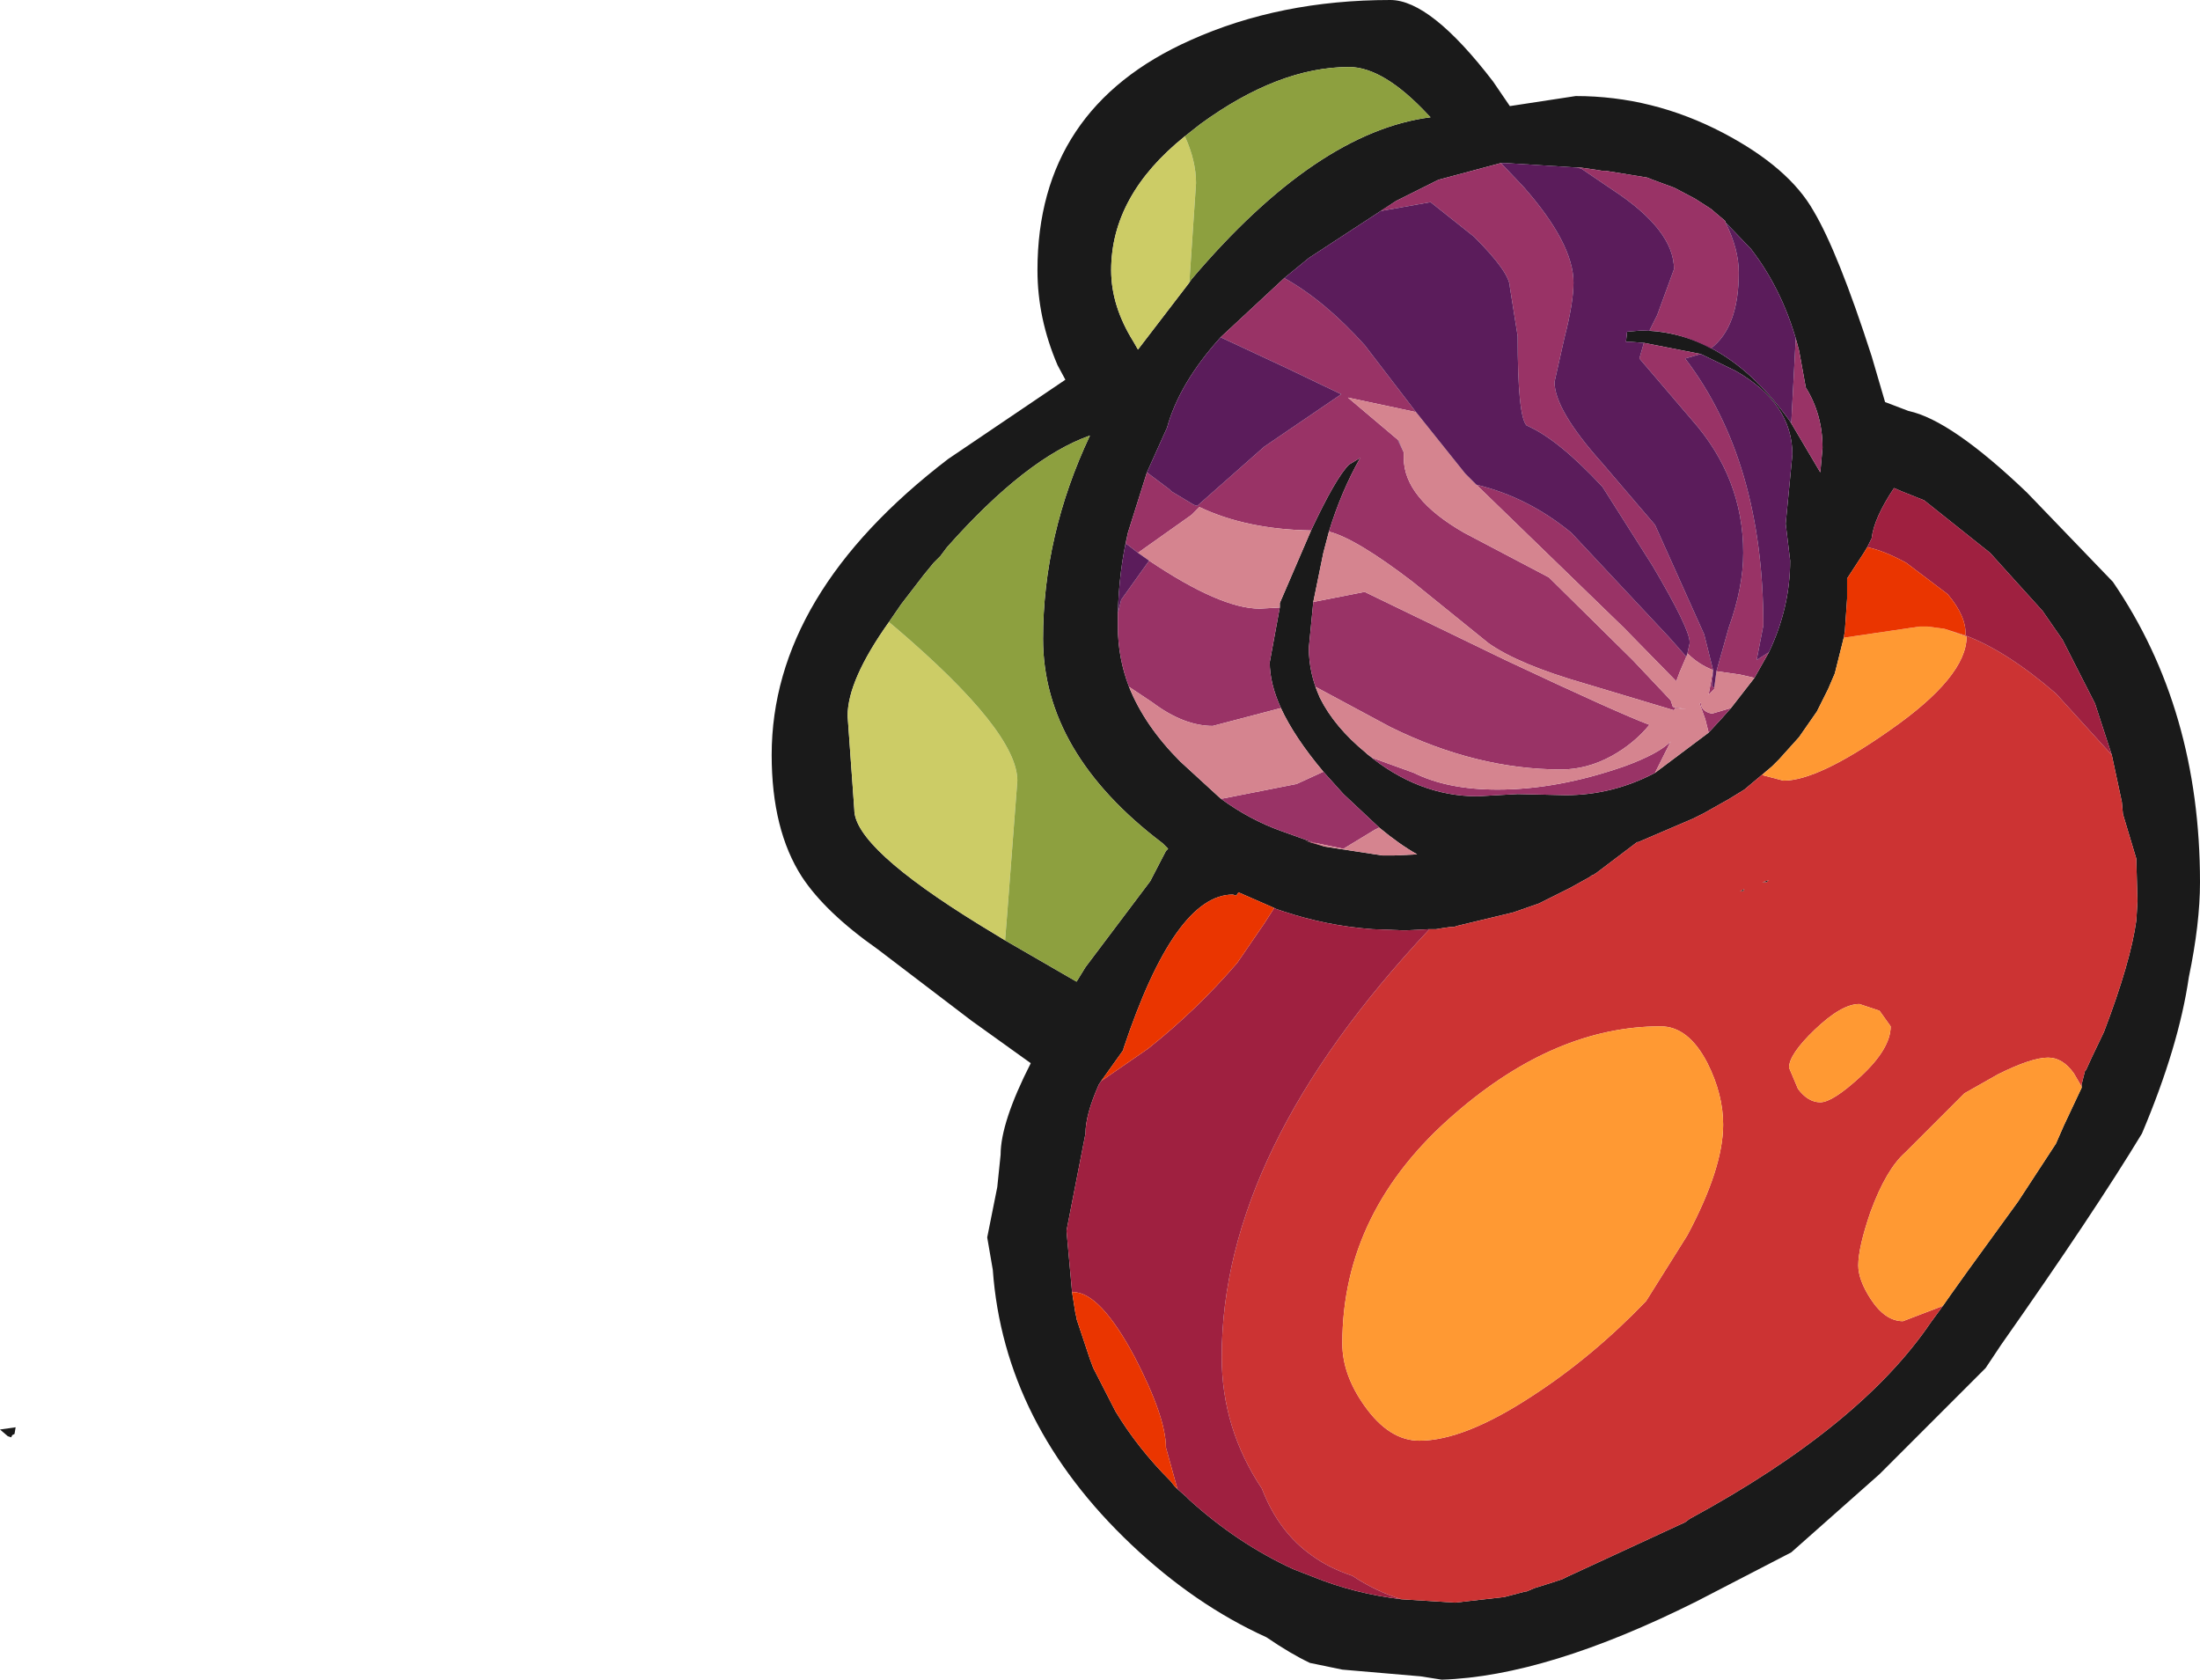 <?xml version="1.0" encoding="UTF-8" standalone="no"?>
<svg xmlns:ffdec="https://www.free-decompiler.com/flash" xmlns:xlink="http://www.w3.org/1999/xlink" ffdec:objectType="shape" height="75.2px" width="98.5px" xmlns="http://www.w3.org/2000/svg">
  <g transform="matrix(1.0, 0.0, 0.0, 1.0, 51.3, 85.2)">
    <path d="M43.25 -51.4 L42.5 -53.7 41.1 -56.45 41.05 -56.55 40.15 -57.85 37.8 -60.45 34.85 -62.8 33.85 -63.2 33.5 -63.35 Q32.6 -62.0 32.5 -61.1 L32.3 -60.7 32.15 -60.45 31.4 -59.3 31.4 -59.05 31.4 -58.6 31.4 -58.4 31.3 -56.95 31.25 -56.65 30.85 -55.05 30.55 -54.35 30.05 -53.35 29.25 -52.2 28.35 -51.2 28.05 -50.9 26.8 -49.85 26.15 -49.45 25.0 -48.8 24.5 -48.55 22.05 -47.5 22.0 -47.5 20.15 -46.1 20.05 -46.05 20.1 -46.05 19.95 -46.0 19.9 -45.95 19.0 -45.45 17.6 -44.75 16.45 -44.35 13.95 -43.75 13.8 -43.7 13.65 -43.7 13.3 -43.65 13.0 -43.6 12.7 -43.6 11.7 -43.55 11.45 -43.55 10.15 -43.6 Q8.1 -43.75 6.15 -44.4 L5.85 -44.5 5.75 -44.55 4.15 -45.25 4.05 -45.1 3.9 -45.15 Q1.3 -45.15 -1.0 -38.25 L-1.0 -38.2 -2.0 -36.8 -2.1 -36.65 Q-2.7 -35.3 -2.7 -34.45 L-3.55 -30.1 -3.3 -27.35 -3.15 -26.4 -3.1 -26.2 -3.1 -26.15 -2.5 -24.35 -2.35 -23.95 -1.35 -22.0 Q-0.35 -20.35 1.1 -18.9 L1.3 -18.65 1.4 -18.55 1.8 -18.2 1.95 -18.05 Q4.1 -16.1 6.6 -14.95 L7.5 -14.6 Q9.35 -13.85 11.45 -13.6 L13.85 -13.45 16.05 -13.7 17.0 -13.95 17.05 -13.95 17.4 -14.1 18.2 -14.35 18.65 -14.5 18.85 -14.6 24.15 -17.05 24.35 -17.2 Q32.0 -21.35 35.15 -26.0 L35.7 -26.75 36.05 -27.25 36.8 -28.3 39.05 -31.4 40.75 -34.0 41.1 -34.8 41.9 -36.5 41.9 -36.65 41.95 -36.85 42.05 -37.25 42.1 -37.3 42.35 -37.85 42.9 -39.0 Q44.1 -42.15 44.35 -44.0 L44.4 -44.85 44.35 -46.65 44.35 -46.7 44.35 -46.75 43.75 -48.75 43.7 -49.3 43.4 -50.7 43.25 -51.4 M25.95 -75.25 L25.95 -75.3 25.3 -75.85 24.6 -76.3 23.75 -76.75 23.65 -76.8 22.7 -77.15 22.45 -77.25 22.15 -77.3 20.6 -77.55 20.45 -77.55 20.15 -77.6 19.45 -77.7 19.3 -77.7 16.1 -77.9 15.9 -77.9 13.1 -77.15 11.2 -76.2 7.3 -73.65 6.2 -72.75 3.35 -70.1 Q1.5 -68.05 0.95 -66.05 L0.05 -64.05 -0.8 -61.35 Q-1.2 -59.65 -1.25 -57.75 L-1.25 -57.7 -1.25 -57.15 Q-1.25 -55.75 -0.75 -54.45 -0.05 -52.7 1.55 -51.1 L3.35 -49.45 Q4.65 -48.5 6.05 -48.0 L8.0 -47.3 10.6 -46.9 11.1 -46.9 12.15 -46.95 Q11.35 -47.4 10.45 -48.15 L8.85 -49.65 7.95 -50.65 Q6.65 -52.2 6.05 -53.5 5.55 -54.6 5.55 -55.55 L6.0 -58.0 6.0 -58.2 7.4 -61.45 Q8.5 -63.8 9.1 -64.4 L9.6 -64.7 Q8.75 -63.2 8.2 -61.4 L7.95 -60.45 7.5 -58.25 7.3 -56.2 Q7.3 -55.05 7.8 -53.95 8.45 -52.65 9.85 -51.5 L9.9 -51.45 Q12.2 -49.55 14.85 -49.55 L16.65 -49.65 18.8 -49.6 Q20.9 -49.6 22.8 -50.6 L25.2 -52.4 25.8 -53.05 26.2 -53.5 27.25 -54.85 27.9 -56.0 Q28.85 -58.0 28.85 -60.1 L28.65 -61.75 28.95 -64.85 Q28.95 -67.15 26.4 -68.6 L24.85 -69.35 22.3 -69.85 21.65 -69.9 21.5 -69.9 21.55 -70.35 22.15 -70.4 Q25.9 -70.4 28.8 -66.4 L28.9 -66.25 30.2 -64.05 30.3 -65.15 Q30.3 -66.65 29.55 -67.85 L29.25 -69.5 Q28.6 -72.1 27.1 -74.05 L25.95 -75.25 M29.9 -75.75 Q31.0 -73.9 32.5 -69.25 L33.1 -67.2 34.15 -66.8 Q36.05 -66.4 39.45 -63.15 L43.3 -59.15 Q47.2 -53.45 47.2 -45.7 47.2 -43.85 46.7 -41.45 46.25 -38.35 44.6 -34.45 42.45 -30.9 38.3 -25.0 L37.6 -23.95 32.85 -19.2 28.9 -15.7 24.65 -13.5 Q17.95 -10.15 13.25 -10.0 L12.3 -10.15 8.8 -10.45 7.35 -10.75 Q6.5 -11.15 5.4 -11.9 2.2 -13.35 -0.65 -16.05 -6.35 -21.45 -6.85 -28.35 L-7.1 -29.8 -6.65 -32.05 -6.5 -33.5 Q-6.5 -34.95 -5.15 -37.6 L-7.8 -39.5 -12.0 -42.7 Q-14.35 -44.35 -15.4 -45.95 -16.75 -48.05 -16.75 -51.4 -16.75 -58.6 -8.85 -64.65 L-3.6 -68.2 -3.95 -68.85 Q-4.85 -70.95 -4.85 -73.1 -4.85 -80.35 2.0 -83.4 6.0 -85.2 10.95 -85.2 12.75 -85.2 15.55 -81.55 L16.3 -80.45 19.25 -80.9 Q22.7 -80.9 25.85 -79.25 28.8 -77.7 29.9 -75.75 M1.95 -72.55 L2.05 -72.7 Q7.65 -79.3 12.75 -79.95 L12.65 -80.05 Q10.65 -82.2 9.1 -82.2 5.95 -82.2 2.45 -79.65 L1.75 -79.1 Q-1.55 -76.45 -1.55 -73.1 -1.55 -71.5 -0.55 -69.9 L-0.35 -69.55 1.95 -72.55 M26.8 -45.4 L26.75 -45.3 26.6 -45.3 26.8 -45.4 M27.9 -45.8 L27.8 -45.7 27.6 -45.7 27.9 -45.8 M-6.3 -43.1 L-3.1 -41.25 -2.7 -41.9 0.2 -45.75 0.9 -47.1 1.0 -47.2 0.75 -47.45 Q-4.6 -51.5 -4.6 -56.6 -4.6 -61.25 -2.5 -65.7 -5.35 -64.7 -8.9 -60.7 L-9.2 -60.3 -9.5 -60.0 -9.95 -59.45 -10.95 -58.15 -11.5 -57.35 Q-13.35 -54.75 -13.35 -53.15 L-13.05 -48.95 Q-13.05 -47.25 -7.45 -43.8 L-6.3 -43.1 M-50.8 -20.85 L-50.95 -20.9 -51.3 -21.2 -50.6 -21.3 -50.65 -21.0 -50.75 -20.95 -50.8 -20.85" fill="#1a1a1a" fill-rule="evenodd" stroke="none"/>
    <path d="M36.7 -56.75 Q38.55 -56.05 40.75 -54.15 L43.25 -51.4 43.4 -50.7 43.7 -49.3 43.75 -48.75 44.35 -46.75 44.35 -46.7 44.35 -46.65 44.4 -44.85 44.35 -44.0 Q44.1 -42.15 42.9 -39.0 L42.35 -37.85 42.1 -37.3 42.05 -37.25 41.95 -36.85 41.9 -36.65 41.9 -36.5 41.9 -36.55 41.55 -37.15 Q41.05 -37.85 40.4 -37.85 39.65 -37.85 38.15 -37.1 L36.65 -36.25 34.0 -33.6 Q33.15 -32.85 32.45 -30.95 31.9 -29.35 31.9 -28.55 31.9 -27.9 32.45 -27.05 33.1 -26.05 33.9 -26.05 L35.6 -26.7 35.7 -26.75 35.15 -26.0 Q32.0 -21.35 24.35 -17.2 L24.15 -17.05 18.85 -14.6 18.65 -14.5 18.2 -14.35 17.4 -14.1 17.05 -13.95 17.0 -13.95 16.05 -13.7 13.85 -13.45 11.45 -13.6 Q10.3 -13.95 9.25 -14.65 8.2 -15.0 7.45 -15.55 5.95 -16.6 5.2 -18.55 3.4 -21.25 3.4 -24.45 3.4 -33.7 12.7 -43.6 L13.0 -43.6 13.3 -43.65 13.65 -43.7 13.8 -43.7 13.95 -43.75 16.45 -44.35 17.6 -44.75 19.0 -45.45 19.9 -45.95 19.95 -46.0 20.1 -46.05 20.05 -46.05 20.15 -46.1 22.0 -47.5 22.05 -47.5 24.5 -48.55 25.0 -48.8 26.15 -49.45 26.8 -49.85 28.05 -50.9 27.6 -50.5 28.55 -50.25 Q30.1 -50.25 33.3 -52.5 36.75 -54.9 36.75 -56.7 L35.75 -57.05 36.7 -56.75 M32.85 -39.95 L31.95 -40.25 Q31.15 -40.25 29.95 -39.1 28.8 -38.0 28.8 -37.4 L29.2 -36.45 Q29.65 -35.85 30.2 -35.85 30.75 -35.85 32.0 -37.0 33.35 -38.25 33.35 -39.25 L32.85 -39.95 M26.8 -45.4 L26.6 -45.3 26.75 -45.3 26.8 -45.4 M27.9 -45.8 L27.6 -45.7 27.8 -45.7 27.9 -45.8 M25.15 -37.6 Q24.3 -39.25 23.05 -39.25 18.35 -39.25 13.85 -35.35 8.8 -31.0 8.8 -25.05 8.8 -23.65 9.8 -22.25 10.9 -20.7 12.25 -20.7 14.25 -20.7 17.3 -22.7 20.0 -24.45 22.4 -26.95 L24.25 -29.9 Q25.85 -32.9 25.85 -34.85 25.85 -36.2 25.15 -37.6" fill="#cc3333" fill-rule="evenodd" stroke="none"/>
    <path d="M19.3 -77.7 L19.45 -77.7 20.15 -77.6 20.45 -77.55 20.6 -77.55 22.15 -77.3 22.45 -77.25 22.7 -77.15 23.65 -76.8 23.75 -76.75 24.6 -76.3 25.3 -75.85 25.95 -75.3 25.95 -75.25 Q26.55 -74.05 26.55 -73.0 26.55 -70.55 25.3 -69.6 24.0 -70.3 22.55 -70.4 L22.9 -71.1 23.65 -73.15 Q23.65 -74.9 20.9 -76.7 L19.5 -77.65 19.3 -77.7 M29.25 -69.5 L29.55 -67.85 Q30.3 -66.65 30.3 -65.15 L30.2 -64.05 28.9 -66.25 29.1 -70.05 29.25 -69.5 M22.3 -69.85 L24.85 -69.35 24.15 -69.15 Q27.65 -64.55 27.65 -57.2 L27.35 -55.65 27.9 -56.0 27.25 -54.85 26.6 -55.0 25.55 -55.15 26.1 -57.1 Q26.75 -58.9 26.75 -60.45 26.75 -63.8 24.45 -66.4 L22.1 -69.15 22.3 -69.85 M26.2 -53.5 L25.8 -53.05 25.2 -52.4 25.05 -53.0 24.8 -53.7 24.85 -53.75 Q24.85 -53.35 25.35 -53.25 L26.2 -53.5 M22.8 -50.6 Q20.9 -49.6 18.8 -49.6 L16.65 -49.65 14.85 -49.55 Q12.2 -49.55 9.9 -51.45 L10.2 -51.25 12.0 -50.6 Q13.5 -49.85 15.75 -49.85 18.45 -49.85 21.45 -50.9 22.95 -51.45 23.5 -52.0 L22.8 -50.6 M7.8 -53.95 Q7.3 -55.05 7.3 -56.2 L7.5 -58.25 9.8 -58.7 16.1 -55.65 Q21.2 -53.25 22.55 -52.75 21.85 -51.9 20.85 -51.35 19.75 -50.75 18.6 -50.75 14.8 -50.75 10.95 -52.65 L7.6 -54.45 7.8 -53.95 M8.2 -61.4 Q8.75 -63.2 9.6 -64.7 L9.1 -64.4 Q8.5 -63.8 7.4 -61.45 4.5 -61.5 2.4 -62.5 L2.05 -62.15 -0.35 -60.45 -0.8 -60.8 -0.9 -60.85 -0.8 -61.35 0.05 -64.05 1.05 -63.3 1.15 -63.2 2.15 -62.6 2.3 -62.55 5.3 -65.2 8.75 -67.55 6.35 -68.7 3.35 -70.1 6.2 -72.75 Q8.0 -71.75 9.8 -69.75 L12.1 -66.75 9.05 -67.4 11.3 -65.5 11.3 -65.45 11.55 -64.95 11.55 -64.7 Q11.55 -62.9 14.25 -61.35 L18.05 -59.35 21.8 -55.65 23.5 -53.85 23.55 -53.7 23.6 -53.55 24.2 -53.45 23.7 -53.5 23.65 -53.4 19.65 -54.6 Q16.7 -55.45 15.35 -56.4 L11.95 -59.15 Q9.4 -61.1 8.2 -61.4 M6.0 -58.0 L5.55 -55.55 Q5.55 -54.6 6.05 -53.5 L3.0 -52.7 Q1.7 -52.7 0.3 -53.75 L-0.75 -54.45 Q-1.25 -55.75 -1.25 -57.15 L-1.25 -57.7 -1.25 -57.75 -1.1 -58.35 0.15 -60.1 Q3.35 -57.95 5.1 -57.95 L6.0 -58.0 M7.95 -50.65 L8.85 -49.65 10.45 -48.15 10.25 -48.05 8.85 -47.2 7.15 -47.55 8.0 -47.3 6.05 -48.0 Q4.65 -48.5 3.35 -49.45 L3.45 -49.45 6.75 -50.1 7.95 -50.65 M11.2 -76.2 L13.1 -77.15 15.9 -77.9 16.9 -76.85 Q19.15 -74.3 19.15 -72.55 19.15 -71.65 18.75 -70.1 L18.3 -68.1 Q18.3 -66.85 20.45 -64.45 L22.8 -61.7 25.0 -56.8 25.4 -55.2 Q24.75 -55.45 24.25 -55.95 L24.35 -56.4 24.35 -56.45 Q24.35 -57.05 22.7 -59.85 L20.45 -63.4 Q18.45 -65.55 17.05 -66.15 16.65 -66.55 16.65 -70.15 L16.3 -72.35 Q16.3 -73.0 14.7 -74.6 L12.75 -76.15 10.5 -75.75 11.2 -76.2 M14.8 -63.5 Q17.1 -62.95 19.05 -61.35 L23.45 -56.65 24.2 -55.8 23.9 -55.1 23.75 -54.7 21.4 -57.1 14.8 -63.5 M25.45 -54.4 L25.45 -54.35 25.2 -54.1 25.4 -55.2 25.35 -54.5 25.45 -54.4" fill="#993366" fill-rule="evenodd" stroke="none"/>
    <path d="M35.75 -57.05 L36.75 -56.7 Q36.75 -54.9 33.3 -52.5 30.1 -50.25 28.55 -50.25 L27.6 -50.5 28.05 -50.9 28.35 -51.2 29.25 -52.2 30.05 -53.35 30.55 -54.35 30.85 -55.05 31.25 -56.65 34.65 -57.15 35.0 -57.15 35.75 -57.05 M35.7 -26.75 L35.6 -26.7 33.9 -26.05 Q33.1 -26.05 32.45 -27.05 31.9 -27.9 31.9 -28.55 31.9 -29.35 32.45 -30.95 33.15 -32.85 34.0 -33.6 L36.65 -36.25 38.15 -37.1 Q39.65 -37.85 40.4 -37.85 41.05 -37.85 41.55 -37.15 L41.9 -36.55 41.9 -36.5 41.1 -34.8 40.75 -34.0 39.05 -31.4 36.8 -28.3 36.05 -27.25 35.7 -26.75 M32.85 -39.95 L33.35 -39.25 Q33.35 -38.25 32.0 -37.0 30.75 -35.85 30.2 -35.85 29.65 -35.85 29.2 -36.45 L28.8 -37.4 Q28.8 -38.0 29.95 -39.1 31.15 -40.25 31.95 -40.25 L32.85 -39.95 M25.15 -37.6 Q25.85 -36.2 25.85 -34.85 25.85 -32.9 24.25 -29.9 L22.4 -26.95 Q20.0 -24.45 17.3 -22.7 14.25 -20.7 12.25 -20.7 10.9 -20.7 9.8 -22.25 8.8 -23.65 8.8 -25.05 8.8 -31.0 13.85 -35.35 18.35 -39.25 23.05 -39.25 24.3 -39.25 25.15 -37.6" fill="#ff9933" fill-rule="evenodd" stroke="none"/>
    <path d="M27.25 -54.85 L26.2 -53.5 25.35 -53.25 Q24.85 -53.35 24.85 -53.75 L24.8 -53.7 25.05 -53.0 25.2 -52.4 22.8 -50.6 23.5 -52.0 Q22.95 -51.45 21.45 -50.9 18.45 -49.85 15.75 -49.85 13.5 -49.85 12.0 -50.6 L10.2 -51.25 9.9 -51.45 9.85 -51.5 Q8.45 -52.65 7.8 -53.95 L7.6 -54.45 10.95 -52.65 Q14.8 -50.75 18.6 -50.75 19.75 -50.75 20.85 -51.35 21.85 -51.9 22.55 -52.75 21.2 -53.25 16.1 -55.65 L9.8 -58.7 7.5 -58.25 7.95 -60.45 8.2 -61.4 Q9.4 -61.1 11.95 -59.15 L15.35 -56.4 Q16.7 -55.45 19.65 -54.6 L23.65 -53.4 23.7 -53.5 24.2 -53.45 23.6 -53.55 23.55 -53.7 23.5 -53.85 21.8 -55.65 18.05 -59.35 14.25 -61.35 Q11.55 -62.9 11.55 -64.7 L11.55 -64.95 11.3 -65.5 9.05 -67.4 12.1 -66.75 14.3 -64.0 14.8 -63.5 21.4 -57.1 23.75 -54.7 23.9 -55.1 24.2 -55.8 24.25 -55.95 Q24.75 -55.45 25.4 -55.2 L25.2 -54.1 25.45 -54.35 25.45 -54.4 25.55 -55.15 26.6 -55.0 27.25 -54.85 M7.4 -61.45 L6.0 -58.2 6.0 -58.0 5.1 -57.95 Q3.35 -57.95 0.15 -60.1 L-0.35 -60.45 2.05 -62.15 2.4 -62.5 Q4.5 -61.5 7.4 -61.45 M6.05 -53.5 Q6.65 -52.2 7.95 -50.65 L6.75 -50.1 3.45 -49.45 3.35 -49.45 1.55 -51.1 Q-0.05 -52.7 -0.75 -54.45 L0.3 -53.75 Q1.7 -52.7 3.0 -52.7 L6.05 -53.5 M10.45 -48.15 Q11.35 -47.4 12.15 -46.95 L11.1 -46.9 10.6 -46.9 8.0 -47.3 7.15 -47.55 8.85 -47.2 10.25 -48.05 10.45 -48.15" fill="#d5848f" fill-rule="evenodd" stroke="none"/>
    <path d="M43.25 -51.4 L40.75 -54.15 Q38.55 -56.05 36.7 -56.75 36.75 -57.6 35.9 -58.6 L34.05 -60.0 Q33.05 -60.55 32.3 -60.7 L32.5 -61.1 Q32.6 -62.0 33.5 -63.35 L33.85 -63.2 34.85 -62.8 37.8 -60.45 40.15 -57.85 41.05 -56.55 41.1 -56.45 42.5 -53.7 43.25 -51.4 M12.7 -43.6 Q3.4 -33.7 3.4 -24.45 3.4 -21.25 5.2 -18.55 5.95 -16.6 7.45 -15.55 8.2 -15.0 9.25 -14.65 10.3 -13.95 11.45 -13.6 9.35 -13.85 7.5 -14.6 L6.6 -14.95 Q4.1 -16.1 1.95 -18.05 L1.8 -18.2 1.4 -18.55 1.4 -18.6 0.9 -20.4 Q0.9 -21.75 -0.5 -24.45 -2.05 -27.35 -3.25 -27.35 L-3.3 -27.35 -3.55 -30.1 -2.7 -34.45 Q-2.7 -35.3 -2.1 -36.65 L-2.0 -36.8 0.1 -38.25 Q2.3 -40.0 4.1 -42.1 L5.3 -43.85 5.75 -44.55 5.85 -44.5 6.15 -44.4 Q8.1 -43.75 10.15 -43.6 L11.45 -43.55 11.7 -43.55 12.7 -43.6" fill="#9f2040" fill-rule="evenodd" stroke="none"/>
    <path d="M32.3 -60.7 Q33.05 -60.55 34.05 -60.0 L35.9 -58.6 Q36.75 -57.6 36.7 -56.75 L35.75 -57.05 35.0 -57.15 34.65 -57.15 31.25 -56.65 31.3 -56.95 31.4 -58.4 31.4 -58.6 31.4 -59.05 31.4 -59.3 32.15 -60.45 32.3 -60.7 M5.75 -44.55 L5.3 -43.85 4.1 -42.1 Q2.3 -40.0 0.1 -38.25 L-2.0 -36.8 -1.0 -38.2 -1.0 -38.25 Q1.3 -45.15 3.9 -45.15 L4.05 -45.1 4.15 -45.25 5.75 -44.55 M-3.3 -27.35 L-3.25 -27.35 Q-2.05 -27.35 -0.5 -24.45 0.9 -21.75 0.9 -20.4 L1.4 -18.6 1.4 -18.55 1.3 -18.65 1.1 -18.9 Q-0.35 -20.35 -1.35 -22.0 L-2.35 -23.95 -2.5 -24.35 -3.1 -26.15 -3.1 -26.2 -3.15 -26.4 -3.3 -27.35" fill="#ea3500" fill-rule="evenodd" stroke="none"/>
    <path d="M1.75 -79.1 Q2.25 -78.0 2.25 -77.0 L1.95 -72.55 -0.35 -69.55 -0.55 -69.9 Q-1.55 -71.5 -1.55 -73.1 -1.55 -76.45 1.75 -79.1 M-11.5 -57.35 L-11.2 -57.1 Q-5.75 -52.45 -5.75 -50.25 L-6.2 -44.35 -6.3 -43.1 -7.45 -43.8 Q-13.05 -47.25 -13.05 -48.95 L-13.35 -53.15 Q-13.35 -54.75 -11.5 -57.35" fill="#cccc66" fill-rule="evenodd" stroke="none"/>
    <path d="M25.95 -75.25 L27.1 -74.05 Q28.6 -72.1 29.25 -69.5 L29.1 -70.05 28.9 -66.25 28.8 -66.4 Q25.9 -70.4 22.15 -70.4 L21.55 -70.35 21.5 -69.9 21.65 -69.9 22.3 -69.85 22.1 -69.15 24.45 -66.4 Q26.75 -63.8 26.75 -60.45 26.75 -58.9 26.1 -57.1 L25.55 -55.15 25.45 -54.4 25.35 -54.5 25.4 -55.2 25.0 -56.8 22.8 -61.7 20.45 -64.45 Q18.3 -66.85 18.3 -68.1 L18.75 -70.1 Q19.15 -71.65 19.15 -72.55 19.15 -74.3 16.9 -76.85 L15.9 -77.9 16.1 -77.9 19.3 -77.7 19.5 -77.65 20.9 -76.7 Q23.65 -74.9 23.65 -73.15 L22.9 -71.1 22.55 -70.4 Q24.0 -70.3 25.3 -69.6 26.55 -70.55 26.55 -73.0 26.55 -74.05 25.95 -75.25 M24.85 -69.35 L26.4 -68.6 Q28.95 -67.15 28.95 -64.85 L28.65 -61.75 28.85 -60.1 Q28.85 -58.0 27.9 -56.0 L27.35 -55.65 27.65 -57.2 Q27.65 -64.55 24.15 -69.15 L24.85 -69.35 M-1.25 -57.75 Q-1.2 -59.65 -0.8 -61.35 L-0.9 -60.85 -0.8 -60.8 -0.35 -60.45 0.15 -60.1 -1.1 -58.35 -1.25 -57.75 M0.05 -64.05 L0.95 -66.05 Q1.5 -68.05 3.35 -70.1 L6.35 -68.7 8.75 -67.55 5.3 -65.2 2.3 -62.55 2.15 -62.6 1.15 -63.2 1.05 -63.3 0.05 -64.05 M6.2 -72.75 L7.3 -73.65 11.2 -76.2 10.5 -75.75 12.75 -76.15 14.7 -74.6 Q16.3 -73.0 16.3 -72.35 L16.65 -70.15 Q16.65 -66.55 17.05 -66.15 18.45 -65.55 20.45 -63.4 L22.7 -59.85 Q24.35 -57.05 24.35 -56.45 L24.35 -56.4 24.25 -55.95 24.2 -55.8 23.45 -56.65 19.05 -61.35 Q17.1 -62.95 14.8 -63.5 L14.3 -64.0 12.1 -66.75 9.8 -69.75 Q8.0 -71.75 6.2 -72.75 M11.3 -65.5 L11.55 -64.95 11.3 -65.45 11.3 -65.5" fill="#5b1c5b" fill-rule="evenodd" stroke="none"/>
    <path d="M1.95 -72.55 L2.25 -77.0 Q2.25 -78.0 1.75 -79.1 L2.45 -79.65 Q5.95 -82.2 9.1 -82.2 10.65 -82.2 12.65 -80.05 L12.75 -79.95 Q7.65 -79.3 2.05 -72.7 L1.95 -72.55 M-11.5 -57.35 L-10.95 -58.15 -9.95 -59.45 -9.5 -60.0 -9.2 -60.3 -8.9 -60.7 Q-5.35 -64.7 -2.5 -65.7 -4.6 -61.25 -4.6 -56.6 -4.6 -51.5 0.75 -47.45 L1.0 -47.2 0.9 -47.1 0.2 -45.75 -2.7 -41.9 -3.1 -41.25 -6.3 -43.1 -6.2 -44.35 -5.75 -50.25 Q-5.75 -52.45 -11.2 -57.1 L-11.5 -57.35" fill="#8da03f" fill-rule="evenodd" stroke="none"/>
  </g>
</svg>
